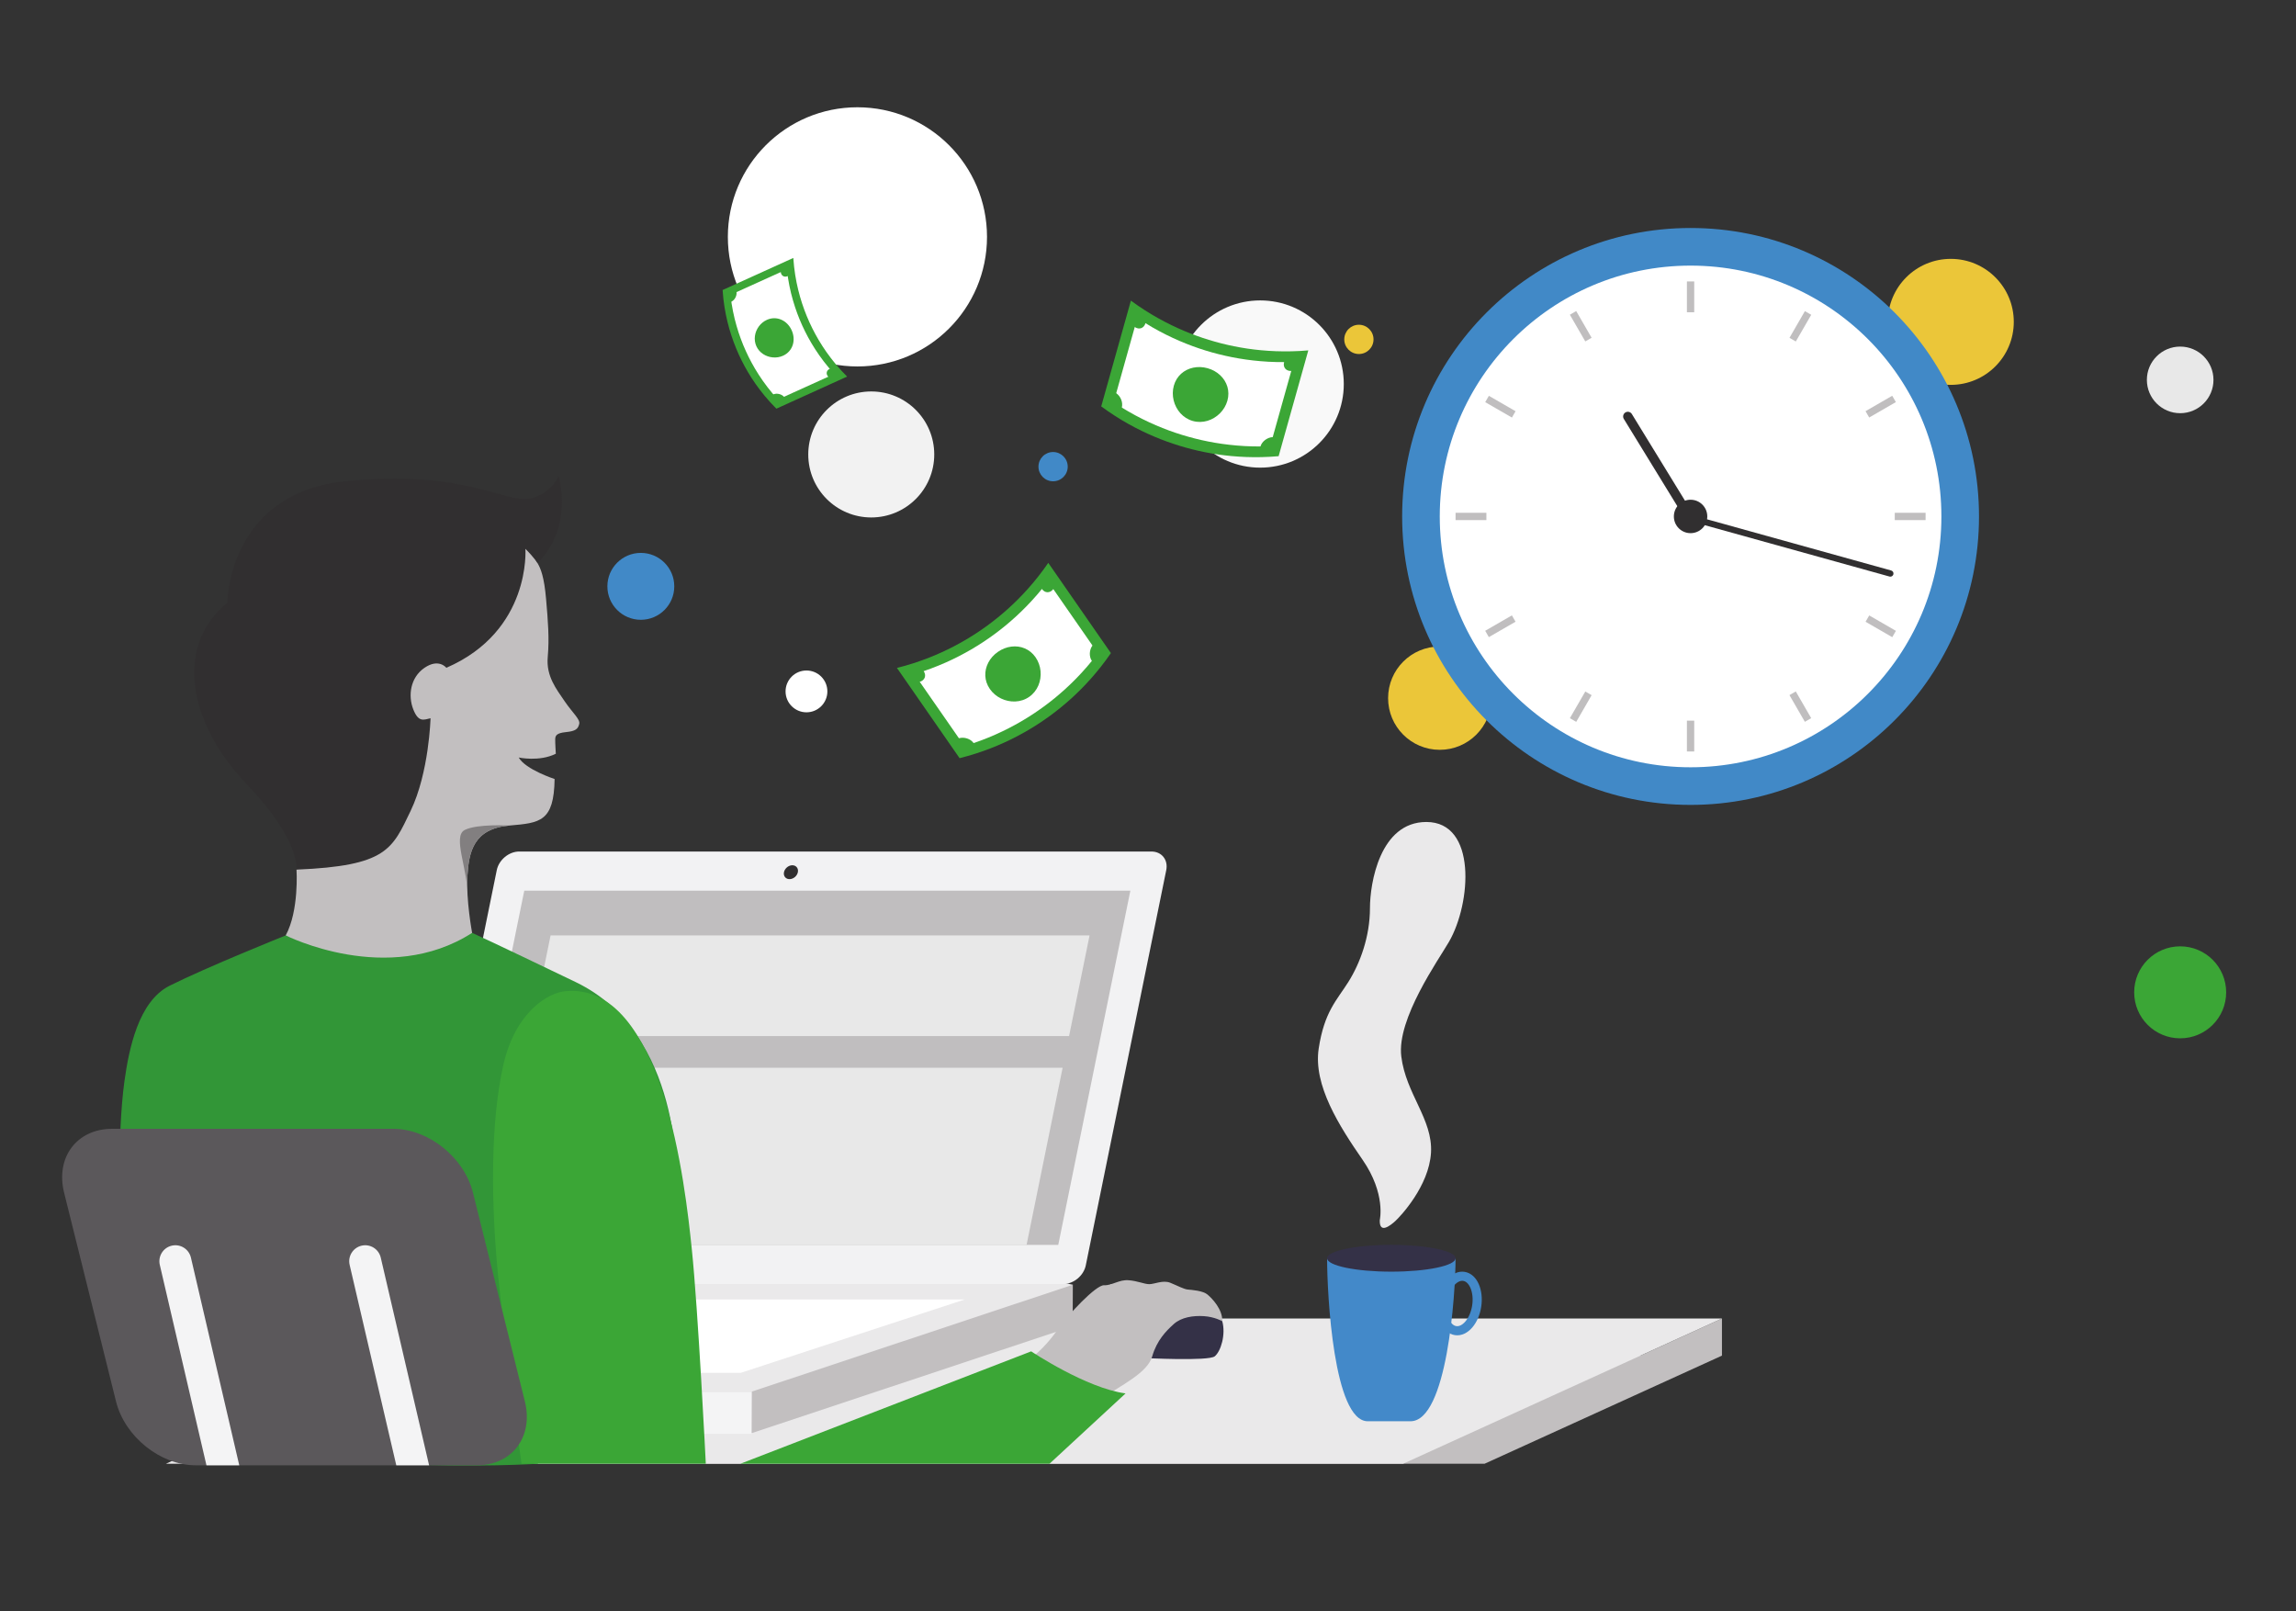 <?xml version="1.0" encoding="utf-8"?>
<!-- Generator: Adobe Illustrator 24.0.0, SVG Export Plug-In . SVG Version: 6.00 Build 0)  -->
<svg version="1.1" id="Layer_1" xmlns="http://www.w3.org/2000/svg" xmlns:xlink="http://www.w3.org/1999/xlink" x="0px" y="0px"
	 viewBox="0 0 1255.58 881" style="enable-background:new 0 0 1255.58 881;" xml:space="preserve">
<rect x="0" y="0" width="1255.58" height="881" fill="#333333" stroke="none"/>
<style type="text/css">
	.st0{fill:#4189C7;}
	.st1{fill:#EBC639;}
	.st2{fill:#F9F9F9;}
	.st3{fill:#F2F2F2;}
	.st4{fill:#FFFFFF;}
	.st5{fill:#E8E8E8;}
	.st6{fill:#3BA636;}
	.st7{fill:#C0BEBF;}
	.st8{fill:#312F30;}
	.st9{fill:#C2BFC0;}
	.st10{fill:#EAE9EA;}
	.st11{fill:#F2F2F3;}
	.st12{fill:#329637;}
	.st13{fill:#F4F4F5;}
	.st14{fill:#5B585B;}
	.st15{clip-path:url(#SVGID_2_);}
	.st16{fill:#343147;}
	.st17{fill:#4389C9;}
	.st18{fill:none;stroke:#4389C9;stroke-width:5;stroke-miterlimit:10;}
	.st19{clip-path:url(#SVGID_4_);fill:#827F80;}
</style>
<circle class="st0" cx="575.89" cy="255.17" r="8"/>
<circle class="st1" cx="743.12" cy="185.58" r="8"/>
<circle class="st2" cx="689.14" cy="209.99" r="45.72"/>
<circle class="st3" cx="476.45" cy="248.5" r="34.45"/>
<circle class="st1" cx="787.34" cy="381.76" r="28.25"/>
<circle class="st1" cx="1066.8" cy="176" r="34.45"/>
<circle class="st0" cx="350.44" cy="320.62" r="18.29"/>
<circle class="st4" cx="441.02" cy="378.07" r="11.43"/>
<circle class="st4" cx="468.89" cy="129.52" r="70.86"/>
<circle class="st5" cx="1192.24" cy="207.73" r="18.21"/>
<circle class="st6" cx="1192.24" cy="542.62" r="25.15"/>
<circle class="st0" cx="924.5" cy="282.4" r="157.73"/>
<circle class="st4" cx="924.5" cy="282.4" r="137.16"/>
<g>
	<rect x="862.46" y="169.97" transform="matrix(0.866 -0.5 0.5 0.866 26.613 456.13)" class="st7" width="4" height="16.86"/>
	<rect x="818.5" y="213.93" transform="matrix(0.5 -0.866 0.866 0.5 217.682 821.754)" class="st7" width="4" height="16.86"/>
	<rect x="795.98" y="280.4" class="st7" width="16.86" height="4"/>
	<rect x="812.07" y="340.45" transform="matrix(0.866 -0.5 0.5 0.866 -61.296 456.13)" class="st7" width="16.86" height="4"/>
	<rect x="856.03" y="384.4" transform="matrix(0.5 -0.866 0.866 0.5 97.596 941.841)" class="st7" width="16.86" height="4"/>
	<rect x="922.5" y="394.06" class="st7" width="4" height="16.86"/>
	<rect x="982.54" y="377.97" transform="matrix(0.866 -0.5 0.5 0.866 -61.296 544.039)" class="st7" width="4" height="16.86"/>
	<rect x="1026.5" y="334.02" transform="matrix(0.5 -0.866 0.866 0.5 217.682 1061.927)" class="st7" width="4" height="16.86"/>
	<rect x="1036.16" y="280.4" class="st7" width="16.86" height="4"/>
	<rect x="1020.07" y="220.36" transform="matrix(0.866 -0.5 0.5 0.866 26.613 544.039)" class="st7" width="16.86" height="4"/>
	<rect x="976.11" y="176.4" transform="matrix(0.5 -0.866 0.866 0.5 337.769 941.841)" class="st7" width="16.86" height="4"/>
	<rect x="922.5" y="153.89" class="st7" width="4" height="16.86"/>
</g>
<g>
	<path class="st8" d="M923.37,284.4c-0.86,0-1.71-0.44-2.19-1.23L888,229.08c-0.74-1.21-0.36-2.79,0.85-3.54
		c1.21-0.75,2.8-0.36,3.54,0.85l33.17,54.1c0.74,1.21,0.36,2.79-0.85,3.54C924.29,284.28,923.83,284.4,923.37,284.4z"/>
</g>
<g>
	<path class="st8" d="M1033.75,315.32c-0.15,0-0.31-0.02-0.46-0.06l-110.3-30.66c-0.91-0.25-1.45-1.2-1.19-2.11
		c0.25-0.91,1.2-1.44,2.11-1.19l110.3,30.66c0.91,0.25,1.45,1.2,1.19,2.11C1035.19,314.82,1034.5,315.32,1033.75,315.32z"/>
</g>
<g>
	<g>
		<path class="st6" d="M573.25,307.78c1.71,2.47,3.32,4.78,4.85,6.98c1.53,2.2,2.97,4.28,4.36,6.28c1.39,2,2.73,3.93,4.04,5.82
			c1.31,1.89,2.6,3.74,3.88,5.59c1.28,1.85,2.57,3.7,3.88,5.59c1.31,1.89,2.65,3.82,4.04,5.82c1.39,2,2.84,4.09,4.36,6.28
			c1.53,2.2,3.13,4.51,4.85,6.98c-1.82,2.64-3.64,5.11-5.47,7.43c-1.83,2.32-3.67,4.51-5.5,6.57c-1.84,2.06-3.67,4-5.51,5.85
			c-1.84,1.84-3.68,3.59-5.52,5.25c-1.85,1.66-3.7,3.25-5.57,4.76c-1.87,1.52-3.75,2.97-5.66,4.37c-1.91,1.4-3.85,2.74-5.83,4.05
			c-1.98,1.3-4,2.56-6.07,3.78c-2.07,1.22-4.21,2.4-6.41,3.55c-2.2,1.15-4.48,2.26-6.85,3.34c-2.37,1.08-4.83,2.12-7.4,3.12
			s-5.26,1.96-8.08,2.86c-2.82,0.9-5.77,1.75-8.88,2.53c-1.71-2.47-3.32-4.78-4.85-6.98c-1.53-2.2-2.97-4.28-4.36-6.28
			c-1.39-2-2.73-3.93-4.04-5.82c-1.31-1.89-2.6-3.74-3.88-5.59c-1.29-1.85-2.57-3.7-3.88-5.59c-1.31-1.89-2.65-3.82-4.04-5.82
			c-1.39-2-2.84-4.09-4.36-6.28c-1.53-2.2-3.13-4.51-4.85-6.98c3.11-0.78,6.06-1.63,8.88-2.53c2.82-0.9,5.5-1.86,8.08-2.86
			c2.57-1,5.03-2.04,7.4-3.12c2.37-1.08,4.65-2.19,6.85-3.34c2.2-1.15,4.33-2.33,6.41-3.55c2.07-1.22,4.09-2.48,6.07-3.78
			c1.98-1.3,3.92-2.65,5.83-4.05c1.91-1.4,3.8-2.85,5.66-4.37c1.87-1.52,3.72-3.1,5.57-4.76c1.85-1.66,3.69-3.41,5.52-5.25
			c1.84-1.84,3.67-3.78,5.51-5.85c1.84-2.06,3.67-4.24,5.5-6.57C569.61,312.89,571.44,310.42,573.25,307.78z"/>
		<path class="st4" d="M600.38,357.22c-2,2.65-3.99,5.09-5.97,7.38c-1.98,2.29-3.95,4.42-5.91,6.42c-1.96,2-3.9,3.87-5.85,5.65
			c-1.94,1.77-3.88,3.44-5.83,5.04c-1.95,1.59-3.91,3.11-5.9,4.57c-1.99,1.46-4,2.85-6.06,4.21c-2.06,1.35-4.16,2.66-6.34,3.93
			c-2.17,1.27-4.42,2.5-6.76,3.71c-2.34,1.2-4.77,2.37-7.33,3.51c-2.56,1.14-5.24,2.24-8.08,3.29c-2.84,1.06-5.83,2.07-9,3.01
			c-1.82-2.62-3.49-5.03-5.06-7.29c-1.57-2.26-3.04-4.37-4.45-6.41c-1.42-2.04-2.78-4.01-4.15-5.97c-1.37-1.97-2.73-3.93-4.15-5.97
			c-1.42-2.04-2.88-4.15-4.45-6.41c-1.57-2.26-3.24-4.66-5.06-7.29c3.18-0.95,6.17-1.96,9-3.01c2.84-1.06,5.52-2.16,8.08-3.29
			s4.99-2.31,7.33-3.51c2.34-1.2,4.58-2.44,6.76-3.71c2.17-1.27,4.28-2.58,6.34-3.93c2.06-1.35,4.07-2.75,6.06-4.21
			c1.99-1.46,3.95-2.97,5.9-4.57c1.95-1.59,3.89-3.27,5.83-5.04s3.89-3.65,5.85-5.65c1.96-2,3.93-4.13,5.91-6.42
			c1.98-2.29,3.97-4.74,5.97-7.38c1.82,2.62,3.49,5.03,5.06,7.29c1.57,2.26,3.04,4.37,4.45,6.41c1.42,2.04,2.78,4.01,4.15,5.97
			c1.37,1.97,2.73,3.93,4.15,5.97c1.42,2.04,2.88,4.15,4.45,6.41C596.89,352.19,598.55,354.59,600.38,357.22z"/>
		<path class="st6" d="M545.72,356.44c2.3-1.6,4.84-2.56,7.36-2.87c2.52-0.32,5.04,0.01,7.32,0.98s4.32,2.59,5.9,4.86
			c1.57,2.27,2.48,4.89,2.73,7.56c0.25,2.67-0.15,5.4-1.19,7.85c-1.04,2.45-2.72,4.63-5.03,6.23c-2.3,1.6-4.93,2.41-7.6,2.53
			c-2.66,0.12-5.35-0.46-7.77-1.63s-4.56-2.93-6.13-5.2c-1.57-2.27-2.38-4.75-2.49-7.22c-0.11-2.47,0.46-4.94,1.64-7.2
			C541.63,360.07,543.41,358.03,545.72,356.44z"/>
		<path class="st6" d="M524.41,403.68c1.41-0.42,3-0.35,4.45,0.12c1.45,0.47,2.74,1.34,3.56,2.51c1.63,2.34,0.7,5.02-2.11,5.86
			c-1.41,0.42-3.02,0.3-4.49-0.22c-1.46-0.52-2.78-1.43-3.59-2.6C520.59,407.01,521.59,404.52,524.41,403.68z"/>
		<path class="st6" d="M497.09,364.34c1.41-0.42,3-0.35,4.45,0.12c1.45,0.47,2.74,1.34,3.56,2.51c1.63,2.34,0.7,5.02-2.11,5.86
			c-1.41,0.42-3.02,0.3-4.49-0.22s-2.78-1.43-3.59-2.6C493.27,367.66,494.27,365.18,497.09,364.34z"/>
		<path class="st6" d="M597.43,352.97c1.77-2.34,4.45-2.41,6.08-0.07c0.81,1.17,1.21,2.72,1.18,4.28c-0.03,1.55-0.48,3.11-1.37,4.28
			c-1.77,2.34-4.6,2.28-6.23-0.07c-0.81-1.17-1.17-2.69-1.11-4.21C596.05,355.67,596.54,354.14,597.43,352.97z"/>
		<path class="st6" d="M570.11,313.63c1.77-2.34,4.45-2.41,6.08-0.07c0.81,1.17,1.21,2.72,1.18,4.28c-0.03,1.55-0.48,3.11-1.37,4.28
			c-1.77,2.34-4.6,2.28-6.23-0.07c-0.81-1.17-1.17-2.69-1.11-4.21C568.73,316.32,569.22,314.8,570.11,313.63z"/>
	</g>
</g>
<g>
	<g>
		<path class="st6" d="M463.24,205.92c-3.09,1.4-5.88,2.67-8.48,3.85c-2.6,1.18-5.01,2.27-7.36,3.34c-2.35,1.07-4.64,2.11-6.99,3.17
			c-2.35,1.07-4.77,2.16-7.36,3.34c-2.6,1.18-5.38,2.44-8.48,3.85c-2.32-2.31-4.38-4.59-6.26-6.84c-1.87-2.25-3.56-4.46-5.09-6.65
			c-1.54-2.19-2.93-4.35-4.2-6.51c-1.28-2.16-2.44-4.31-3.52-6.48c-1.08-2.17-2.07-4.36-2.99-6.6c-0.92-2.24-1.77-4.54-2.55-6.92
			c-0.78-2.38-1.49-4.85-2.13-7.45c-0.63-2.6-1.19-5.32-1.65-8.21c-0.46-2.89-0.81-5.95-1.02-9.21c3.09-1.4,5.88-2.67,8.48-3.85
			c2.6-1.18,5.01-2.27,7.36-3.34c2.35-1.07,4.64-2.11,6.99-3.17c2.35-1.07,4.77-2.16,7.36-3.34c2.6-1.18,5.38-2.44,8.48-3.85
			c0.21,3.26,0.57,6.32,1.02,9.21c0.46,2.89,1.01,5.61,1.65,8.21c0.63,2.6,1.35,5.07,2.13,7.45c0.78,2.38,1.63,4.68,2.55,6.92
			c0.92,2.24,1.91,4.43,2.99,6.6s2.25,4.32,3.52,6.48c1.28,2.16,2.67,4.32,4.2,6.51c1.54,2.19,3.22,4.4,5.09,6.65
			C458.86,201.33,460.93,203.61,463.24,205.92z"/>
		<path class="st4" d="M425.41,218.48c-2.18-2.37-4.1-4.69-5.84-6.96c-1.73-2.27-3.28-4.48-4.68-6.66c-1.4-2.18-2.67-4.33-3.83-6.47
			c-1.16-2.14-2.23-4.28-3.21-6.46c-0.99-2.17-1.9-4.38-2.74-6.67c-0.85-2.29-1.63-4.65-2.34-7.14c-0.72-2.49-1.37-5.11-1.93-7.91
			c-0.56-2.8-1.04-5.77-1.39-8.97c3.08-1.4,5.78-2.62,8.29-3.76c2.51-1.14,4.82-2.19,7.13-3.23c2.31-1.05,4.63-2.1,7.13-3.23
			c2.51-1.14,5.2-2.36,8.29-3.76c0.35,3.2,0.83,6.18,1.39,8.97c0.56,2.8,1.21,5.42,1.93,7.91c0.72,2.49,1.5,4.86,2.34,7.14
			c0.85,2.29,1.76,4.5,2.74,6.67c0.99,2.17,2.05,4.31,3.21,6.46c1.16,2.14,2.43,4.29,3.83,6.47c1.4,2.18,2.95,4.39,4.68,6.66
			c1.73,2.27,3.66,4.58,5.84,6.96c-3.08,1.4-5.78,2.62-8.29,3.76c-2.51,1.14-4.82,2.19-7.13,3.23c-2.31,1.05-4.63,2.1-7.13,3.23
			C431.19,215.86,428.5,217.08,425.41,218.48z"/>
		<path class="st6" d="M432.92,180.57c1.23,2.71,1.39,5.59,0.58,8.09c-0.81,2.5-2.6,4.63-5.26,5.84c-1.78,0.81-3.71,1.1-5.61,0.93
			c-1.89-0.16-3.74-0.79-5.31-1.82c-1.57-1.04-2.88-2.48-3.69-4.29c-0.82-1.81-1.05-3.74-0.79-5.61c0.26-1.87,1-3.66,2.12-5.2
			c1.12-1.53,2.62-2.8,4.4-3.6c2.66-1.21,5.44-1.15,7.86-0.11C429.63,175.84,431.69,177.86,432.92,180.57z"/>
		<path class="st6" d="M402.78,159.73c0.23,2.06-1.01,4.4-2.85,5.23c-1.84,0.83-3.58-0.15-3.8-2.22s1.15-4.43,2.99-5.26
			C400.95,156.66,402.55,157.67,402.78,159.73z"/>
		<path class="st6" d="M433.61,145.75c0.23,2.06-1.01,4.4-2.85,5.23c-1.84,0.83-3.58-0.15-3.8-2.22c-0.23-2.06,1.15-4.43,2.99-5.26
			C431.79,142.67,433.39,143.68,433.61,145.75z"/>
		<path class="st6" d="M428.74,216.97c1.41,1.53,1.11,3.4-0.73,4.23c-1.84,0.83-4.52,0.31-5.93-1.22c-1.41-1.53-1-3.49,0.84-4.32
			C424.76,214.84,427.33,215.44,428.74,216.97z"/>
		<path class="st6" d="M459.58,202.98c1.41,1.53,1.11,3.4-0.73,4.23c-1.84,0.83-4.52,0.31-5.93-1.22c-1.41-1.53-1-3.49,0.84-4.32
			C455.6,200.85,458.17,201.45,459.58,202.98z"/>
	</g>
</g>
<g>
	<g>
		<path class="st6" d="M715.45,191.6c-0.81,2.89-1.57,5.6-2.29,8.18c-0.72,2.58-1.41,5.02-2.07,7.37c-0.66,2.35-1.29,4.61-1.91,6.82
			c-0.62,2.21-1.23,4.38-1.84,6.55c-0.61,2.17-1.22,4.34-1.84,6.55c-0.62,2.21-1.26,4.47-1.91,6.82c-0.66,2.35-1.34,4.79-2.07,7.37
			c-0.72,2.58-1.48,5.29-2.29,8.18c-3.19,0.28-6.26,0.44-9.22,0.51c-2.96,0.07-5.81,0.04-8.57-0.06s-5.42-0.28-8.01-0.52
			c-2.59-0.24-5.11-0.55-7.57-0.91c-2.46-0.36-4.86-0.79-7.22-1.26c-2.36-0.47-4.68-1-6.98-1.59c-2.3-0.58-4.57-1.22-6.83-1.92
			c-2.26-0.7-4.52-1.45-6.78-2.27c-2.26-0.82-4.53-1.71-6.82-2.68c-2.29-0.97-4.6-2.01-6.94-3.15c-2.34-1.14-4.71-2.37-7.12-3.72
			c-2.41-1.35-4.86-2.81-7.35-4.41c-2.49-1.6-5.03-3.33-7.61-5.23c0.81-2.89,1.57-5.6,2.29-8.18c0.72-2.58,1.41-5.02,2.07-7.37
			c0.66-2.35,1.29-4.61,1.91-6.82c0.62-2.21,1.23-4.38,1.84-6.55c0.61-2.17,1.22-4.34,1.84-6.55c0.62-2.21,1.26-4.47,1.91-6.82
			c0.66-2.35,1.34-4.79,2.07-7.37c0.72-2.58,1.48-5.29,2.29-8.18c2.58,1.9,5.11,3.63,7.61,5.23c2.49,1.6,4.94,3.06,7.35,4.4
			c2.41,1.35,4.78,2.58,7.12,3.72c2.34,1.14,4.65,2.19,6.94,3.15c2.29,0.97,4.56,1.86,6.82,2.68c2.26,0.82,4.52,1.58,6.78,2.27
			c2.26,0.7,4.54,1.33,6.83,1.92c2.3,0.58,4.62,1.11,6.98,1.59c2.36,0.47,4.76,0.9,7.22,1.26c2.46,0.36,4.97,0.67,7.57,0.91
			c2.59,0.24,5.26,0.42,8.02,0.52c2.76,0.1,5.61,0.13,8.57,0.06C709.19,192.04,712.26,191.88,715.45,191.6z"/>
		<path class="st4" d="M694.6,243.99c-3.31,0.14-6.47,0.17-9.49,0.1c-3.03-0.07-5.92-0.23-8.71-0.47c-2.79-0.24-5.47-0.54-8.08-0.91
			c-2.6-0.37-5.13-0.8-7.6-1.29c-2.47-0.49-4.89-1.03-7.27-1.64s-4.75-1.27-7.1-1.99s-4.7-1.52-7.07-2.39
			c-2.36-0.87-4.74-1.81-7.16-2.85c-2.42-1.04-4.87-2.17-7.37-3.42s-5.06-2.62-7.68-4.13c-2.62-1.51-5.3-3.18-8.06-5.02
			c0.86-3.07,1.65-5.89,2.4-8.54c0.74-2.65,1.44-5.12,2.11-7.52s1.32-4.7,1.96-7c0.65-2.31,1.29-4.61,1.96-7
			c0.67-2.39,1.37-4.87,2.11-7.52c0.74-2.65,1.53-5.47,2.4-8.54c2.75,1.85,5.44,3.51,8.06,5.02c2.62,1.51,5.18,2.88,7.68,4.13
			c2.5,1.25,4.96,2.38,7.37,3.42c2.42,1.04,4.8,1.98,7.16,2.85c2.36,0.87,4.71,1.66,7.07,2.39c2.35,0.73,4.71,1.39,7.1,1.99
			s4.8,1.15,7.27,1.64c2.47,0.49,4.99,0.92,7.6,1.29c2.6,0.37,5.29,0.68,8.08,0.91c2.79,0.24,5.68,0.4,8.71,0.47
			c3.03,0.07,6.18,0.05,9.49-0.1c-0.86,3.07-1.65,5.89-2.4,8.54s-1.44,5.12-2.11,7.52s-1.32,4.7-1.96,7c-0.65,2.31-1.29,4.61-1.96,7
			s-1.37,4.87-2.11,7.52S695.46,240.92,694.6,243.99z"/>
		<path class="st6" d="M660.39,201.35c2.7,0.76,5.05,2.1,6.9,3.85c1.85,1.74,3.2,3.89,3.91,6.26c0.7,2.38,0.75,4.98,0.01,7.64
			c-0.75,2.66-2.19,5.02-4.09,6.92c-1.9,1.9-4.26,3.33-6.81,4.09c-2.55,0.76-5.31,0.85-8.01,0.09c-2.7-0.76-5-2.27-6.79-4.24
			c-1.79-1.98-3.05-4.42-3.69-7.03s-0.64-5.38,0.1-8.04s2.15-4.86,3.98-6.52c1.83-1.66,4.11-2.79,6.59-3.32
			C654.99,200.52,657.69,200.59,660.39,201.35z"/>
		<path class="st6" d="M610.39,215c1.22,0.82,2.18,2.09,2.74,3.51c0.56,1.41,0.72,2.97,0.33,4.34c-0.77,2.75-3.42,3.74-5.86,2.1
			c-1.22-0.82-2.16-2.14-2.69-3.6c-0.53-1.46-0.67-3.06-0.28-4.43C605.4,214.18,607.95,213.36,610.39,215z"/>
		<path class="st6" d="M623.33,168.88c1.22,0.82,2.18,2.09,2.74,3.51c0.56,1.41,0.72,2.97,0.33,4.34c-0.77,2.75-3.42,3.74-5.86,2.1
			c-1.22-0.82-2.16-2.14-2.69-3.6c-0.53-1.46-0.67-3.06-0.28-4.43C618.34,168.06,620.89,167.25,623.33,168.88z"/>
		<path class="st6" d="M695.99,239.02c2.93-0.13,4.69,1.9,3.92,4.64c-0.39,1.37-1.33,2.67-2.54,3.64c-1.21,0.97-2.7,1.61-4.17,1.67
			c-2.93,0.13-4.68-2.09-3.91-4.84c0.39-1.37,1.33-2.62,2.54-3.54C693.04,239.67,694.52,239.08,695.99,239.02z"/>
		<path class="st6" d="M708.93,192.9c2.93-0.13,4.69,1.9,3.92,4.64c-0.39,1.37-1.33,2.67-2.54,3.64c-1.21,0.97-2.7,1.61-4.17,1.67
			c-2.93,0.13-4.68-2.09-3.91-4.84c0.39-1.37,1.33-2.62,2.54-3.54C705.98,193.56,707.46,192.96,708.93,192.9z"/>
	</g>
</g>
<circle class="st8" cx="924.5" cy="282.4" r="9.14"/>
<polygon class="st9" points="941.66,720.98 897.13,741.27 265.09,741.27 135.3,800.39 811.86,800.39 941.66,741.27 "/>
<polygon class="st10" points="767.33,800.38 90.77,800.38 265.09,720.98 941.66,720.98 "/>
<path class="st10" d="M315.07,688.29l255.73,11.03l15.9,3.19l-23.58,22.35l-134.27,47.84c0,0-44.55,0.56-47.72,0
	c-3.17-0.56-52.08-11.37-52.08-11.37L315.07,688.29z"/>
<polygon class="st4" points="405.11,750.68 234.58,750.68 357.13,710.55 527.65,710.55 "/>
<path class="st11" d="M593.77,691.92c-1.15,5.63-6.64,10.19-12.27,10.19H235.78c-5.63,0-9.26-4.56-8.12-10.19l44-216.11
	c1.15-5.63,6.64-10.19,12.27-10.19h345.72c5.63,0,9.26,4.56,8.12,10.19L593.77,691.92z"/>
<polygon class="st7" points="578.72,680.71 247.27,680.71 286.7,487.03 618.15,487.03 "/>
<polygon class="st5" points="584.63,566.54 289.88,566.54 301.09,511.49 595.84,511.49 "/>
<polygon class="st5" points="561.39,680.71 266.64,680.71 286.36,583.87 581.1,583.87 "/>
<ellipse transform="matrix(0.742 -0.67 0.67 0.742 -208.006 413.06)" class="st8" cx="432.71" cy="476.8" rx="4.2" ry="3.43"/>
<path class="st12" d="M156.24,511.49c0,0-43.09,17.29-63.5,27.52c-17.04,8.55-22.24,34.6-24.69,52.22
	c-4.03,29.05-3.12,79.58-0.68,123.6c1.69,30.5,64.84,81.71,146.61,85.58c46.79,2.21,80.11,0,80.11,0L369.91,646
	c0,0,3.4-80.83-55-108.94c-47.05-22.65-56.72-26.96-56.72-26.96L156.24,511.49z"/>
<rect x="351.01" y="761.32" class="st13" width="60.21" height="22.74"/>
<path class="st6" d="M308.96,542.01c-9.12,0.91-27.14,11.21-33.73,40.42c-6.76,29.95-7.34,74.41-2.1,122.27
	c5.24,47.86,12.08,95.68,12.08,95.68h100.76c0,0-4.19-84.15-7.69-117.69C374.8,649.16,362.61,536.67,308.96,542.01z"/>
<path class="st14" d="M287.03,766.31c4.8,19.29-6.95,34.94-26.25,34.94H107.06c-19.29,0-38.83-15.64-43.62-34.94L35.06,652.19
	c-4.8-19.29,6.95-34.94,26.25-34.94h153.72c19.29,0,38.83,15.64,43.62,34.94L287.03,766.31z"/>
<path class="st9" d="M162.15,475.51c0,0,1.49,22.42-5.91,35.98c0,0,55.83,28.26,101.94-1.39c0,0-3.39-18.12-2.57-31.29
	c0.82-13.18,3.43-25.7,23.04-27.4c16.69-1.44,24.28-2.05,24.64-25.44c0,0-15.92-5.17-19.63-11.76c0,0,11.23,2.47,20.29-2.06
	c0,0-0.39-6.14-0.33-7.95c0.07-1.95,0.64-3.35,5.9-3.88s6.59-1.71,7.24-4.5c0.59-2.55-3.59-5.9-8.06-12.48s-10.09-13.61-9.17-24
	s0.16-19.49-0.9-31.72c-1.05-12.23-2.92-16.73-4.71-19.75c-1.98-3.36-7.81-13.91-7.81-13.91l-54.97,59.96l-43.53,90.6L162.15,475.51
	z"/>
<path class="st8" d="M305.44,260.16c0,0,8.68,27.55-11.5,47.73c0,0-1.83-3.02-6.62-7.79c0,0,3.29,44.88-43.23,65.06
	c0,0-4.12-5.35-11.94,0s-9.06,15.24-6.18,22.65c2.88,7.41,5.76,5.76,9.47,4.94c0,0-0.78,29.65-10.89,50.65
	c-10.11,21-12.99,30.06-62.4,32.12c0,0,2.07-16.23-27.01-46.48c-31.87-33.14-40.15-75.59-10.83-99.43c0,0,0.14-59.72,64.37-66.43
	c65.53-6.85,88.07,12.59,101.53,9.34C302.14,269.63,305.44,260.16,305.44,260.16z"/>
<g>
	<defs>
		<path id="SVGID_1_" d="M287.03,766.31c4.8,19.29-6.95,34.94-26.25,34.94H107.06c-19.29,0-38.83-15.64-43.62-34.94L35.06,652.19
			c-4.8-19.29,6.95-34.94,26.25-34.94h153.72c19.29,0,38.83,15.64,43.62,34.94L287.03,766.31z"/>
	</defs>
	<clipPath id="SVGID_2_">
		<use xlink:href="#SVGID_1_"  style="overflow:visible;"/>
	</clipPath>
	<g class="st15">
		<g>
			<path class="st13" d="M133.62,860.5c-3.97,0-7.56-2.72-8.5-6.76l-37.73-162.1c-1.09-4.7,1.83-9.39,6.53-10.49
				c4.7-1.09,9.39,1.83,10.49,6.53l37.73,162.1c1.09,4.7-1.83,9.39-6.53,10.49C134.94,860.43,134.27,860.5,133.62,860.5z"/>
		</g>
		<g>
			<path class="st13" d="M237.43,860.5c-3.97,0-7.56-2.72-8.5-6.76l-37.73-162.1c-1.09-4.7,1.83-9.39,6.53-10.49
				c4.7-1.09,9.39,1.83,10.49,6.53l37.73,162.1c1.09,4.7-1.83,9.39-6.53,10.49C238.75,860.43,238.09,860.5,237.43,860.5z"/>
		</g>
	</g>
</g>
<polygon class="st9" points="411.04,783.67 586.59,725.25 586.69,702.51 411.15,760.93 "/>
<ellipse class="st4" cx="608.51" cy="713.48" rx="5.01" ry="11.37"/>
<path class="st16" d="M625.85,742.58c0,0,35.13,1.82,38.46-0.94s6.11-11.92,4.09-19.2c-2.01-7.28-25.14-8.55-25.14-8.55
	l-17.42,15.56V742.58z"/>
<path class="st9" d="M555.5,748.68c0,0,12.68-6.98,22.49-21.12c6.27-9.04,21.42-24.96,25.75-24.77s8.26-3.14,13.37-2.75
	s8.65,2.16,11.4,2.16s7.47-2.36,11.4-0.79c3.93,1.57,7.47,3.54,9.63,3.73c2.16,0.2,8.26,0.59,10.81,2.75s8.26,8.06,8.06,14.55
	c0,0-4.13-2.36-10.02-2.75c-5.9-0.39-12.38,0.59-16.51,4.32c-4.13,3.73-9.24,8.84-11.79,17.69c-2.56,8.84-16.12,15.37-28.45,23.46
	C589.01,773.44,555.5,748.68,555.5,748.68z"/>
<path class="st6" d="M404.9,800.39l159-61.45c0,0,30.2,20.2,51.63,22.99l-41.6,38.46L404.9,800.39z"/>
<g>
	<path class="st17" d="M795.98,688.03c0,0-17.62,4.89-36.34,4.89s-33.91-4.89-33.91-4.89c0,19.82,3.59,89.13,22.22,89.13h23.39
		C791.31,777.16,795.98,707.85,795.98,688.03z"/>
</g>
<ellipse transform="matrix(0.151 -0.989 0.989 0.151 -27.522 1394.244)" class="st18" cx="797.94" cy="713.14" rx="15" ry="9.38"/>
<ellipse class="st16" cx="760.86" cy="688.03" rx="35.13" ry="7.33"/>
<path class="st10" d="M754.54,667.16c0,0,3.44-14.37-9.36-32.9c-12.8-18.53-27.1-40.82-24.04-60.93s9.9-26.37,16.17-36.31
	c6.5-10.33,11.86-24.86,11.86-40.54c0-13.3,5.35-47.01,30.85-47.01c27.66,0,24.6,44.33,12.37,65.51
	c-5.56,9.64-28.62,42.03-26.09,62.65c2.52,20.62,17.32,34.4,16.25,52.69c-1.07,18.29-16.84,34.92-19.49,37.34
	C760.39,670.1,754.25,675.03,754.54,667.16z"/>
<g>
	<defs>
		<path id="SVGID_3_" d="M162.15,475.51c0,0,0.82,21.41-2.47,34.59c0,0,52.39,29.65,98.51,0c0,0-3.39-18.12-2.57-31.29
			c0.82-13.18,3.43-25.7,23.04-27.4c16.69-1.44,24.28-2.05,24.64-25.44c0,0-15.92-5.17-19.63-11.76c0,0,11.23,2.47,20.29-2.06
			c0,0-0.39-6.14-0.33-7.95c0.07-1.95,0.64-3.35,5.9-3.88s6.59-1.71,7.24-4.5c0.59-2.55-3.59-5.9-8.06-12.48s-10.09-13.61-9.17-24
			s0.16-19.49-0.9-31.72c-1.05-12.23-2.92-16.73-4.71-19.75c-1.98-3.36-7.81-13.91-7.81-13.91l-54.97,59.96l-43.53,90.6
			L162.15,475.51z"/>
	</defs>
	<clipPath id="SVGID_4_">
		<use xlink:href="#SVGID_3_"  style="overflow:visible;"/>
	</clipPath>
	<path class="st19" d="M278.66,451.41c0,0-17.61-1.03-24.49,2.41c-6.88,3.44,1.69,21.28,1.56,36.42
		C255.6,505.39,278.66,451.41,278.66,451.41z"/>
</g>
</svg>
